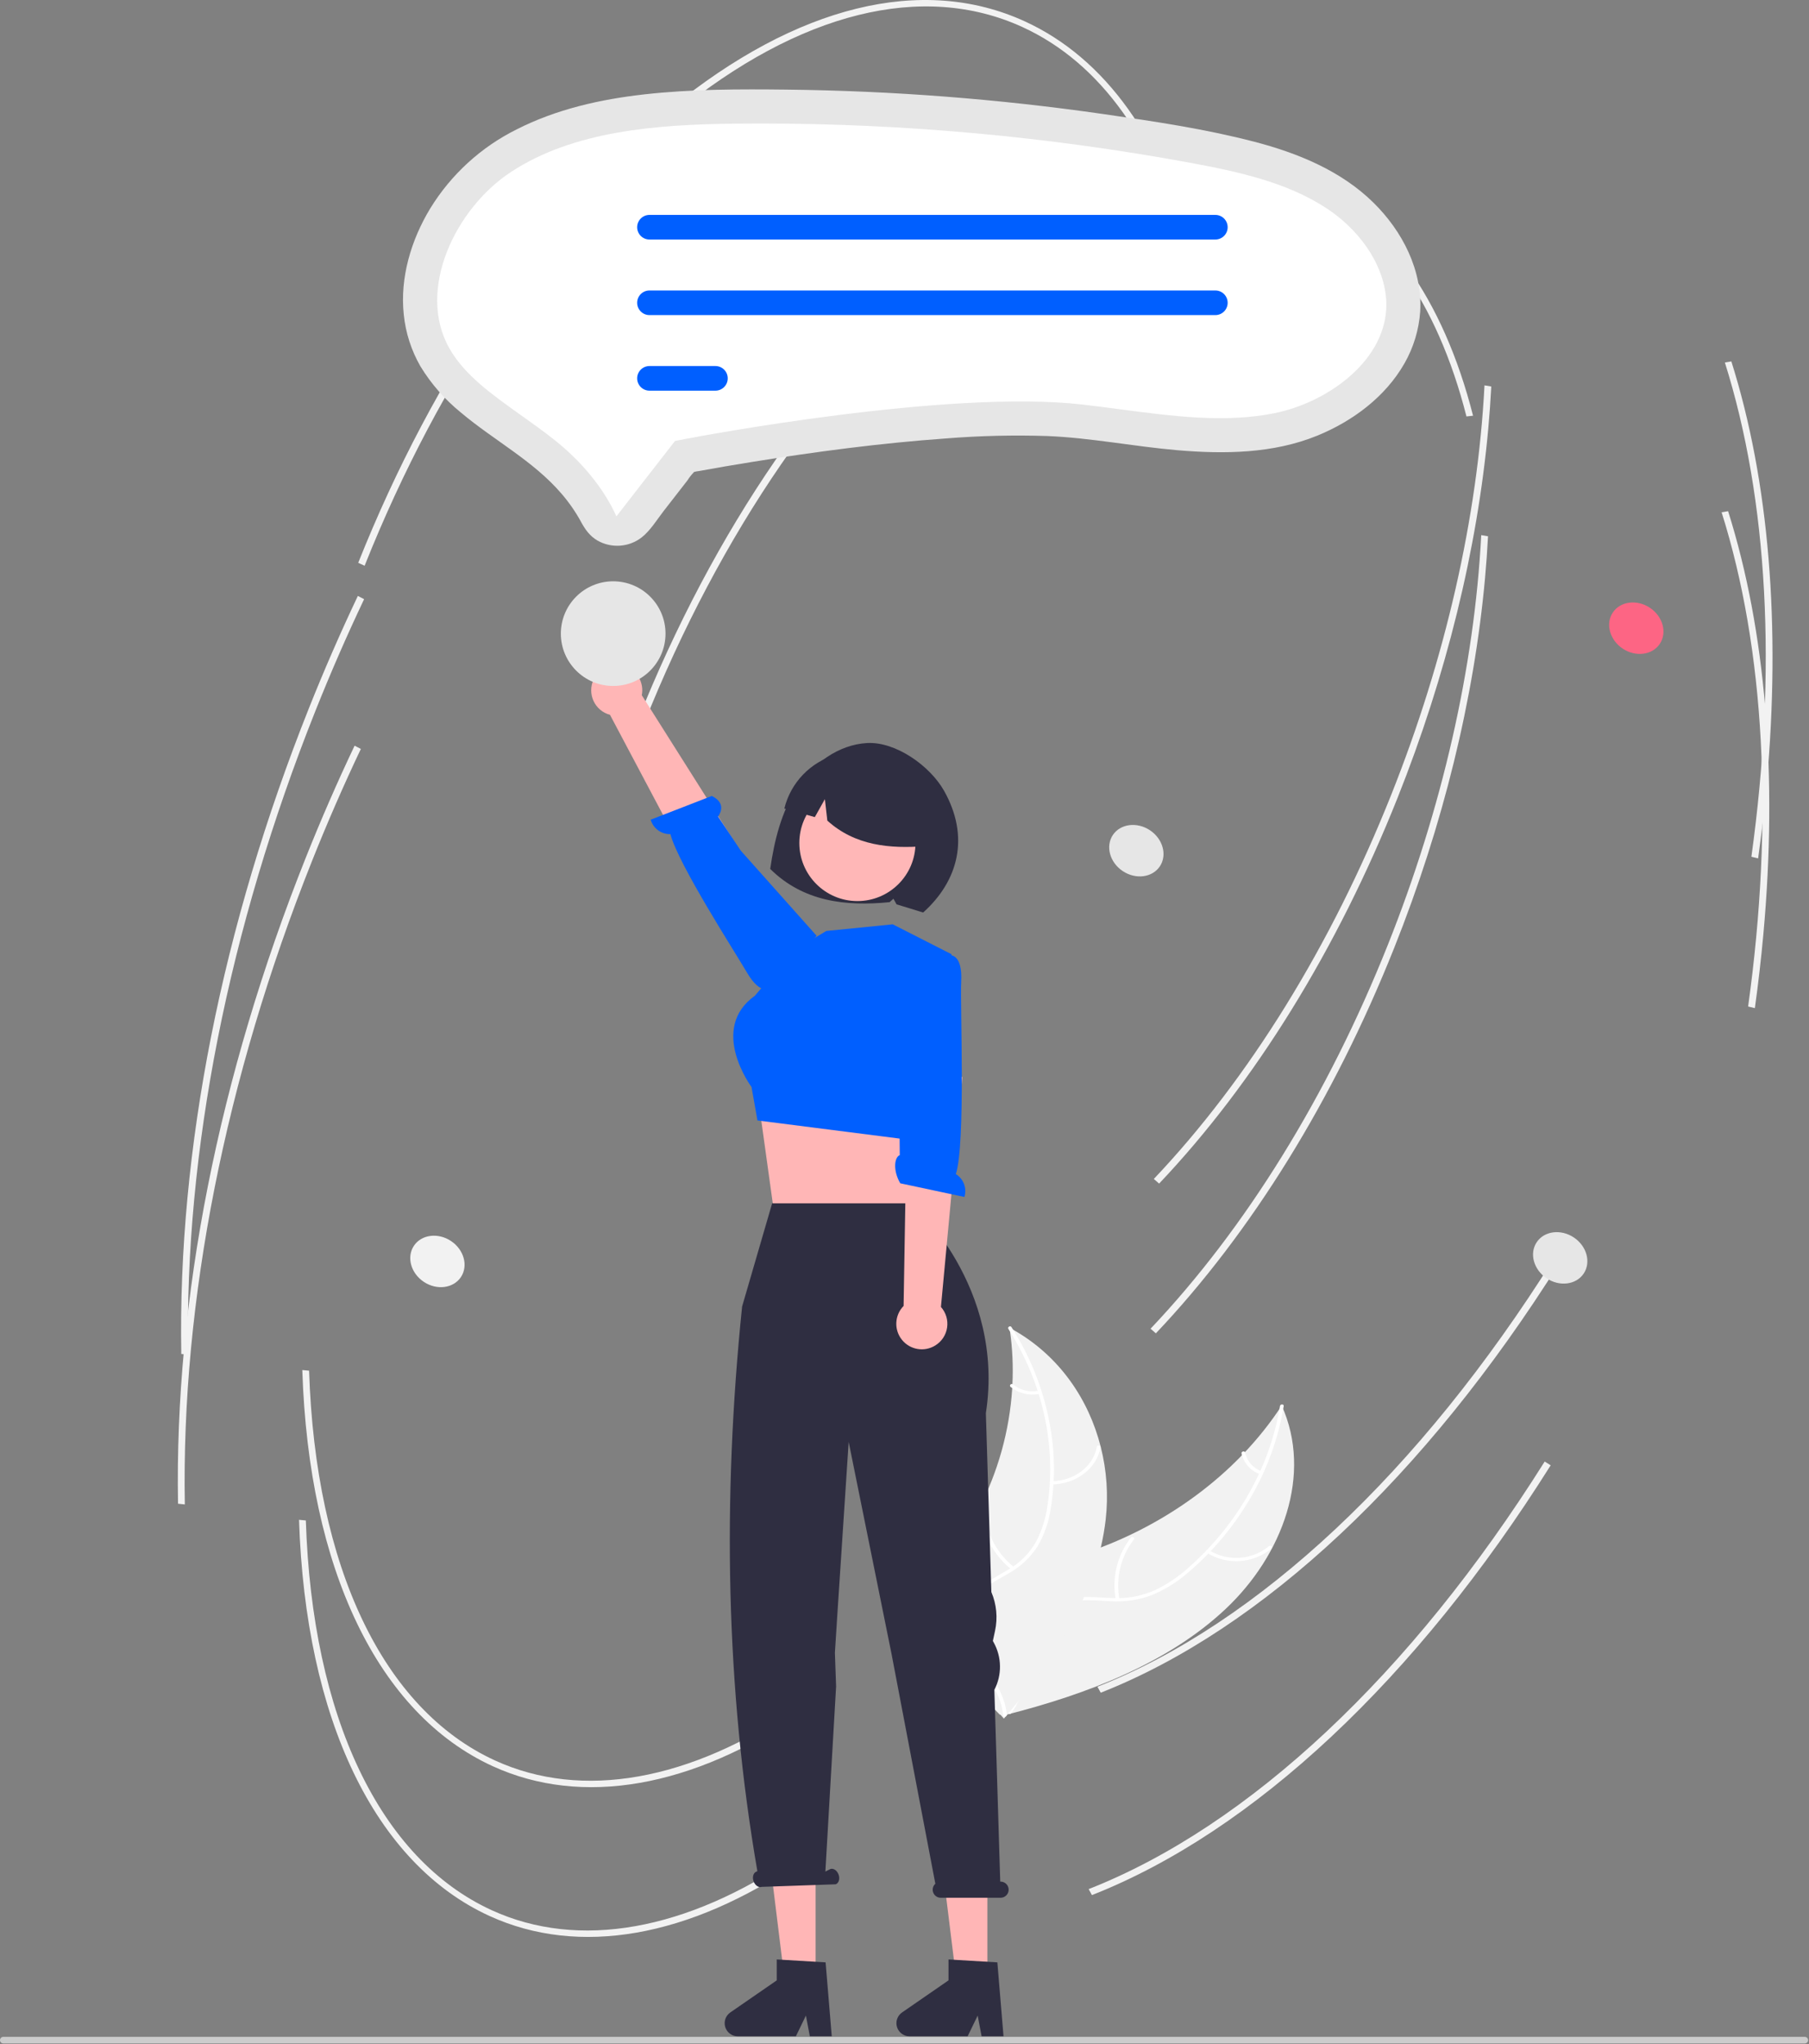<?xml version="1.0" encoding="UTF-8"?>
<svg width="653px" height="738px" viewBox="0 0 653 738" version="1.1" xmlns="http://www.w3.org/2000/svg" xmlns:xlink="http://www.w3.org/1999/xlink">
    <rect x="0" y="0" width="653" height="738" fill="#808080" stroke="none"/>
    <title>startImage</title>
    <g id="Page-1" stroke="none" stroke-width="1" fill="none" fill-rule="evenodd">
        <g id="startImage" transform="translate(0, -0)" fill-rule="nonzero">
            <path d="M442.392,580.86 C463.111,561.356 473.794,532.137 462.663,507.421 C446.459,532.292 419.783,551.879 388.855,561.616 C376.809,565.408 362.957,568.537 356.405,578.102 C352.328,584.054 352.031,591.508 353.868,598.248 C355.705,604.988 359.487,611.187 363.231,617.302 L363.253,619.031 C392.572,611.572 421.673,600.365 442.392,580.86 Z" id="Path" fill="#F2F2F2"></path>
            <path d="M462.04,507.552 C458.547,529.076 447.116,549.77 429.638,565.37 C425.845,568.899 421.54,571.835 416.869,574.078 C412.062,576.206 406.822,577.174 401.572,576.904 C396.627,576.747 391.589,576.088 386.686,576.978 C381.827,577.832 377.524,580.626 374.768,584.718 C371.518,589.499 370.438,595.01 369.598,600.431 C368.665,606.45 367.806,612.715 363.843,617.892 C363.363,618.52 364.512,619.13 364.991,618.504 C371.886,609.496 369.579,597.983 374.231,588.269 C376.402,583.736 380.158,579.744 385.774,578.375 C390.684,577.178 395.88,577.853 400.886,578.05 C406.016,578.376 411.157,577.599 415.961,575.77 C420.746,573.744 425.172,570.959 429.069,567.522 C437.6,560.231 444.891,551.602 450.654,541.972 C457.051,531.423 461.372,519.748 463.386,507.577 C463.507,506.833 462.16,506.813 462.04,507.552 L462.04,507.552 Z" id="Path" fill="#FFFFFF"></path>
            <path d="M435.627,560.56 C442.921,565.082 452.278,564.484 458.937,559.071 C459.553,558.541 458.634,557.686 458.018,558.216 C451.825,563.268 443.101,563.809 436.331,559.563 C435.634,559.116 434.934,560.116 435.627,560.56 L435.627,560.56 Z" id="Path" fill="#FFFFFF"></path>
            <path d="M404.068,577.271 C402.668,569.666 404.587,561.825 409.34,555.726 C409.818,555.097 408.669,554.486 408.192,555.114 C403.259,561.47 401.281,569.634 402.758,577.543 C402.902,578.287 404.211,578.01 404.068,577.271 L404.068,577.271 Z" id="Path" fill="#FFFFFF"></path>
            <path d="M455.344,531.108 C452.358,530.043 450.135,527.509 449.469,524.409 C449.336,523.664 448.028,523.941 448.16,524.681 C448.91,528.1 451.354,530.9 454.64,532.106 C454.956,532.264 455.34,532.184 455.566,531.913 C455.657,531.78 455.685,531.614 455.643,531.459 C455.6,531.304 455.491,531.176 455.344,531.108 L455.344,531.108 Z" id="Path" fill="#FFFFFF"></path>
            <path d="M364.414,479.318 C364.482,479.785 364.55,480.253 364.609,480.727 C365.482,487.002 365.766,493.346 365.458,499.675 C365.443,500.164 365.419,500.66 365.388,501.148 C364.413,516.545 360.217,531.566 353.07,545.239 C350.163,550.822 346.806,556.158 343.032,561.195 C337.774,568.224 331.429,575.482 329.216,583.377 C328.975,584.195 328.792,585.029 328.669,585.873 L360.823,618.919 C360.94,618.962 361.048,619.012 361.165,619.056 L362.379,620.426 C362.597,620.176 362.816,619.912 363.033,619.661 C363.16,619.516 363.28,619.364 363.407,619.219 C363.489,619.12 363.571,619.021 363.652,618.936 C363.679,618.903 363.706,618.87 363.725,618.843 C363.806,618.758 363.871,618.671 363.943,618.593 C365.173,617.12 366.394,615.637 367.606,614.145 C367.614,614.138 367.614,614.138 367.616,614.125 C376.811,602.731 384.992,590.57 390.788,577.717 C390.962,577.33 391.145,576.937 391.305,576.535 C393.865,570.774 395.892,564.789 397.36,558.657 C398.142,555.328 398.731,551.955 399.124,548.558 C400.116,539.788 399.514,530.91 397.347,522.354 C393.017,505.212 382.425,489.464 365.7,480.028 C365.272,479.787 364.851,479.553 364.414,479.318 Z" id="Path" fill="#F2F2F2"></path>
            <path d="M364.004,479.747 C376.131,498.76 381.346,521.262 378.202,542.86 C377.633,547.614 376.224,552.229 374.041,556.491 C371.611,560.773 368.067,564.317 363.786,566.749 C359.728,569.21 355.25,571.319 351.951,574.594 C348.66,577.829 347.117,582.444 347.8,587.008 C348.518,592.525 351.475,597.49 354.561,602.258 C357.988,607.551 361.644,613.003 362.068,619.209 C362.119,619.961 363.459,619.848 363.408,619.097 C362.67,608.299 352.85,600.313 349.832,590.123 C348.424,585.369 348.656,580.216 352.191,576.186 C355.282,572.662 359.899,570.484 364.032,568.023 C368.258,565.69 371.848,562.357 374.489,558.317 C376.912,554.179 378.524,549.617 379.238,544.875 C380.994,534.37 380.835,523.634 378.767,513.185 C376.415,501.047 371.776,489.467 365.096,479.063 C364.677,478.406 363.587,479.095 364.004,479.747 L364.004,479.747 Z" id="Path" fill="#FFFFFF"></path>
            <path d="M379.65,535.886 C388.457,535.806 395.971,530.066 397.23,522.505 C397.354,521.76 396.028,521.558 395.904,522.304 C394.724,529.387 387.754,534.647 379.521,534.722 C378.655,534.73 378.789,535.894 379.65,535.886 L379.65,535.886 Z" id="Path" fill="#FFFFFF"></path>
            <path d="M366.033,565.736 C359.877,560.831 356.002,553.616 355.311,545.776 C355.257,545.024 353.917,545.137 353.971,545.888 C354.708,554.047 358.758,561.547 365.176,566.639 C365.807,567.157 366.66,566.252 366.033,565.736 L366.033,565.736 Z" id="Path" fill="#FFFFFF"></path>
            <path d="M374.983,502.058 C371.688,502.726 368.266,501.892 365.649,499.781 C365.026,499.256 364.174,500.162 364.792,500.684 C367.693,503.003 371.466,503.931 375.112,503.222 C375.469,503.152 375.751,502.927 375.717,502.584 C375.651,502.241 375.328,502.011 374.983,502.058 L374.983,502.058 Z" id="Path" fill="#FFFFFF"></path>
            <path d="M289.905,618.048 C249.885,645.411 210.094,652.355 177.863,637.603 C136.502,618.67 111.447,566.545 109.123,494.593 L111.573,494.823 C113.865,565.773 138.327,617.061 178.687,635.535 C210.054,649.892 248.985,642.992 288.31,616.105 L289.905,618.048 Z" id="Path" fill="#F2F2F2"></path>
            <path d="M537.225,154.729 C533.284,198.152 522.056,243.94 504.447,288.118 C482.672,342.751 452.921,390.872 418.411,427.278 L416.496,425.608 C450.839,389.377 480.455,341.469 502.139,287.062 C521.736,237.895 533.393,186.73 535.863,139.12 L538.311,139.53 C538.051,144.558 537.689,149.624 537.225,154.729 Z" id="Path" fill="#F2F2F2"></path>
            <path d="M430.908,93.015 L428.529,93.276 C417.921,51.591 397.361,22.713 369.067,9.762 C333.1,-6.702 288.624,4.354 243.833,40.892 C198.815,77.616 158.962,135.625 131.616,204.235 L129.308,203.178 C156.773,134.269 196.831,75.98 242.102,39.051 C287.599,1.936 332.983,-9.2 369.891,7.694 C398.996,21.016 420.095,50.52 430.908,93.015 Z" id="Path" fill="#F2F2F2"></path>
            <path d="M562.921,455.923 C514.449,533.039 455.642,588.139 397.331,611.071 L396.152,608.909 C454.059,586.135 512.522,531.317 560.773,454.554 L562.921,455.923 Z" id="Path" fill="#F2F2F2"></path>
            <path d="M637.707,283.15 C636.909,291.951 635.885,300.859 634.636,309.875 L632.205,309.286 C641.534,242.003 638.225,180.312 622.632,130.87 L624.974,130.478 C638.575,173.607 642.898,225.956 637.707,283.15 Z" id="Path" fill="#F2F2F2"></path>
            <path d="M131.434,216.304 C125.212,229.41 119.294,242.989 113.845,256.662 C82.484,335.344 66.592,415.699 67.891,489.045 L65.44,488.784 C64.14,415.165 80.078,334.533 111.536,255.605 C117.002,241.894 122.936,228.277 129.176,215.133 L131.434,216.304 Z" id="Path" fill="#F2F2F2"></path>
            <path d="M288.729,672.111 C248.708,699.475 208.917,706.419 176.687,691.666 C135.326,672.734 110.271,620.609 107.946,548.657 L110.397,548.887 C112.688,619.837 137.15,671.124 177.511,689.598 C208.877,703.956 247.809,697.056 287.134,670.168 L288.729,672.111 Z" id="Path" fill="#F2F2F2"></path>
            <path d="M536.048,208.792 C532.107,252.216 520.88,298.003 503.271,342.182 C481.496,396.815 451.745,444.936 417.234,481.341 L415.319,479.671 C449.663,443.441 479.278,395.533 500.962,341.126 C520.56,291.959 532.216,240.794 534.687,193.184 L537.134,193.594 C536.874,198.622 536.513,203.688 536.048,208.792 Z" id="Path" fill="#F2F2F2"></path>
            <path d="M531.732,150.079 L529.352,150.339 C518.745,108.655 498.184,79.777 469.891,66.825 C433.923,50.362 389.448,61.418 344.657,97.955 C299.638,134.68 259.785,192.688 232.44,261.298 L230.131,260.242 C257.597,191.332 297.655,133.043 342.925,96.115 C388.423,59 433.806,47.863 470.715,64.758 C499.82,78.08 520.919,107.584 531.732,150.079 Z" id="Path" fill="#F2F2F2"></path>
            <path d="M559.745,528.987 C511.273,606.103 452.465,661.203 394.155,684.135 L392.975,681.973 C450.882,659.199 509.345,604.381 557.596,527.617 L559.745,528.987 Z" id="Path" fill="#F2F2F2"></path>
            <path d="M636.531,337.214 C635.732,346.014 634.708,354.923 633.459,363.939 L631.028,363.35 C640.358,296.067 637.049,234.376 621.455,184.934 L623.798,184.542 C637.399,227.671 641.722,280.02 636.531,337.214 Z" id="Path" fill="#F2F2F2"></path>
            <path d="M130.257,270.367 C124.036,283.474 118.118,297.052 112.668,310.725 C81.308,389.408 65.416,469.763 66.714,543.109 L64.263,542.847 C62.963,469.229 78.901,388.596 110.36,309.669 C115.825,295.957 121.76,282.341 127.999,269.197 L130.257,270.367 Z" id="Path" fill="#F2F2F2"></path>
            <ellipse id="Oval" fill="#FD6584" transform="translate(590.661, 226.781) rotate(-56.364) translate(-590.661, -226.781) " cx="590.661" cy="226.781" rx="8.857" ry="10.195"></ellipse>
            <path d="M287.726,284.343 C293.4,275.649 302.663,268.817 312.979,268.24 C323.295,267.662 335.693,276.448 340.785,285.487 C350.098,302.023 346.057,317.922 333.229,329.423 C331.487,328.832 325.405,327.047 323.634,326.476 L322.511,324.448 L321.125,325.681 C305.273,327.263 289.959,325.501 278.027,313.689 C279.511,303.41 282.053,293.037 287.726,284.343 Z" id="Path" fill="#2F2E41"></path>
            <polygon id="Path" fill="#FFB6B6" points="330.231 400.404 328.357 417.785 329.46 440.578 278.975 434.58 274.231 400.404 280.275 400.463"></polygon>
            <circle id="Oval" fill="#FFB7B7" cx="309.503" cy="304.328" r="20.964"></circle>
            <path d="M286.274,343.279 L298.27,336.081 L322.262,333.682 L343.468,344.48 L343.256,377.468 L329.803,411.682 L273.42,404.485 L271.278,392.416 C271.278,392.416 255.683,371.47 272.478,359.474 L286.274,343.279 Z" id="Path" fill="#005FFF"></path>
            <path d="M301.665,272.491 C310.917,269.897 320.847,272.549 327.574,279.409 C334.301,286.27 336.757,296.251 333.981,305.45 C321.213,306.469 308.593,305.277 298.644,296.243 L297.759,288.495 L294.129,294.979 C290.468,293.949 286.801,292.913 283.129,291.87 C285.415,282.57 292.475,275.188 301.665,272.491 Z" id="Path" fill="#2F2E41"></path>
            <path d="M214.273,245.325 C213.122,247.779 213.117,250.616 214.259,253.074 C215.402,255.532 217.574,257.357 220.192,258.059 L259.25,331.755 L275.015,319.587 L231.665,250.972 C232.572,246.396 229.914,241.865 225.477,240.424 C221.04,238.983 216.226,241.089 214.273,245.325 L214.273,245.325 Z" id="Path" fill="#FFB6B6"></path>
            <path d="M278.342,356.657 C278.342,356.657 274.723,359.867 269.576,351.004 C265.455,343.908 244.905,312.133 241.995,301.119 C238.712,301.211 235.783,299.068 234.877,295.911 L256.951,287.343 C261.75,289.742 260.418,293.068 259.201,294.788 L267.422,307.12 L294.768,337.808 L281,354.383 L278.342,356.657 Z" id="Path" fill="#005FFF"></path>
            <path d="M651.485,737.697 L1.191,737.697 C0.533,737.697 0,737.164 0,736.507 C0,735.849 0.533,735.316 1.191,735.316 L651.485,735.316 C652.142,735.316 652.675,735.849 652.675,736.507 C652.675,737.164 652.142,737.697 651.485,737.697 Z" id="Path" fill="#CCCCCC"></path>
            <path d="M495.8,73.181 C484.063,61.612 468.389,55.227 452.672,51.142 C434.88,46.518 416.481,43.794 398.305,41.181 C379.362,38.458 360.344,36.357 341.251,34.879 C322.184,33.409 303.082,32.567 283.945,32.354 C266.894,32.163 249.728,32.158 232.759,34.049 C216.777,35.831 200.833,39.407 186.424,46.748 C173.598,53.141 162.822,63.004 155.321,75.216 C148.425,86.583 144.325,100.209 145.751,113.57 C146.42,120.149 148.468,126.514 151.763,132.248 C155.625,138.584 160.547,144.21 166.314,148.881 C178.219,158.934 192.454,166.283 202.696,178.231 C205.4,181.361 207.763,184.771 209.743,188.403 C211.23,191.157 212.903,193.528 215.669,195.135 C220.718,198.016 227.005,197.578 231.606,194.024 C234.796,191.52 237.087,187.66 239.556,184.483 L248.165,173.404 C248.788,172.411 249.509,171.483 250.317,170.634 C250.898,170.155 249.94,170.577 250.13,170.458 C250.235,170.392 250.418,170.428 250.532,170.382 C251.106,170.217 251.693,170.108 252.287,170.055 C258.574,168.9 264.873,167.819 271.186,166.812 C294.496,163.051 317.957,159.949 341.516,158.277 C353.659,157.307 365.847,157.016 378.022,157.406 C393.766,158.05 409.292,161.176 424.978,162.525 C441.867,163.977 459.606,163.776 475.52,157.264 C488.257,152.052 500.083,143.283 506.98,131.171 C510.252,125.443 512.191,119.051 512.652,112.47 C513.494,97.543 506.235,83.467 495.8,73.181 Z" id="Path" fill="#E6E6E6"></path>
            <path d="M274.559,44.589 C271.556,44.589 268.554,44.604 265.555,44.636 C236.751,44.942 206.983,47.271 184.393,62.118 C164.342,75.296 150.289,104.651 162.182,125.703 C167.643,135.37 177.537,142.407 188.012,149.855 C192.118,152.776 196.365,155.795 200.434,159.047 C209.323,166.151 217.694,175.684 222.51,186.404 L243.661,159.184 L247.657,158.419 C251.502,157.683 342.369,140.453 390.763,146.047 C395.213,146.561 399.712,147.153 404.063,147.726 C423.722,150.312 442.291,152.754 460.118,149.149 C478.728,145.383 499.164,131.009 500.38,111.789 C501.213,98.63 492.652,84.195 478.572,75.013 C464.334,65.729 446.577,61.896 429.609,58.766 C378.463,49.342 326.566,44.596 274.559,44.589 L274.559,44.589 Z" id="Path" fill="#FFFFFF"></path>
            <path d="M438.706,86.471 L234.444,86.471 C231.989,86.471 230,84.481 230,82.027 C230,79.572 231.989,77.583 234.444,77.583 L438.706,77.583 C441.161,77.583 443.151,79.572 443.151,82.027 C443.151,84.481 441.161,86.471 438.706,86.471 L438.706,86.471 Z" id="Path" fill="#005FFF"></path>
            <path d="M438.706,113.751 L234.444,113.751 C231.989,113.751 230,111.761 230,109.307 C230,106.852 231.989,104.862 234.444,104.862 L438.706,104.862 C441.161,104.862 443.151,106.852 443.151,109.307 C443.151,111.761 441.161,113.751 438.706,113.751 L438.706,113.751 Z" id="Path" fill="#005FFF"></path>
            <path d="M258.248,141.03 L234.444,141.03 C231.989,141.03 230,139.04 230,136.586 C230,134.131 231.989,132.141 234.444,132.141 L258.248,132.141 C260.702,132.141 262.692,134.131 262.692,136.586 C262.692,139.04 260.702,141.03 258.248,141.03 Z" id="Path" fill="#005FFF"></path>
            <circle id="Oval" fill="#E6E6E6" cx="221.342" cy="228.743" r="18.89"></circle>
            <ellipse id="Oval" fill="#F2F2F2" transform="translate(157.893, 455.383) rotate(-56.364) translate(-157.893, -455.383) " cx="157.893" cy="455.383" rx="8.857" ry="10.195"></ellipse>
            <ellipse id="Oval" fill="#E6E6E6" transform="translate(563.193, 454.097) rotate(-56.364) translate(-563.193, -454.097) " cx="563.193" cy="454.097" rx="8.857" ry="10.195"></ellipse>
            <ellipse id="Oval" fill="#E6E6E6" transform="translate(410.193, 307.097) rotate(-56.364) translate(-410.193, -307.097) " cx="410.193" cy="307.097" rx="8.857" ry="10.195"></ellipse>
            <polygon id="Path" fill="#FFB6B6" points="356.417 715.978 345.379 715.978 340.127 673.404 356.417 673.404"></polygon>
            <path d="M362.243,735.102 L354.327,735.102 L352.914,727.629 L349.296,735.102 L328.302,735.102 C326.236,735.102 324.411,733.759 323.796,731.787 C323.181,729.815 323.921,727.673 325.62,726.499 L342.385,714.921 L342.385,707.365 L360.019,708.418 L362.243,735.102 Z" id="Path" fill="#2F2E41"></path>
            <polygon id="Path" fill="#FFB6B6" points="294.417 715.978 283.379 715.978 278.127 673.404 294.417 673.404"></polygon>
            <path d="M300.243,735.102 L292.327,735.102 L290.914,727.629 L287.296,735.102 L266.302,735.102 C264.236,735.102 262.411,733.759 261.796,731.787 C261.181,729.815 261.921,727.673 263.62,726.499 L280.385,714.921 L280.385,707.365 L298.019,708.418 L300.243,735.102 Z" id="Path" fill="#2F2E41"></path>
            <path d="M361.179,679.264 L361.059,679.264 L358.937,610.041 C361.727,604.659 361.638,598.238 358.699,592.936 L358.395,592.385 L359.183,588.733 C360.195,584.04 359.731,579.149 357.854,574.73 L355.873,510.157 C362.948,464.306 329.231,434.404 329.231,434.404 L278.723,434.404 L267.88,471.66 C260.711,541.5 262.012,609.558 273.387,675.494 L273.077,675.651 C271.961,676.036 271.482,677.583 272.007,679.106 C272.533,680.629 273.864,681.551 274.981,681.165 L301.655,680.238 C302.772,679.852 303.251,678.305 302.725,676.782 C302.199,675.26 300.868,674.338 299.751,674.723 L297.938,675.64 L301.806,608.842 L301.376,596.641 L302.261,582.799 L306.349,520.539 L321.825,597.102 L337.634,680.035 C336.741,680.843 336.439,682.117 336.874,683.24 C337.309,684.363 338.39,685.102 339.595,685.098 L361.179,685.098 C362.79,685.098 364.096,683.792 364.096,682.181 C364.096,680.57 362.79,679.264 361.179,679.264 L361.179,679.264 Z" id="Path" fill="#2F2E41"></path>
            <path d="M337.624,485.709 C339.932,484.288 341.492,481.918 341.883,479.236 C342.275,476.555 341.459,473.837 339.655,471.815 L347.391,388.768 L327.535,390.302 L326.175,471.452 C322.907,474.781 322.646,480.029 325.567,483.666 C328.488,487.304 333.668,488.181 337.624,485.709 L337.624,485.709 Z" id="Path" fill="#FFB6B6"></path>
            <path d="M342.733,344.811 C342.733,344.811 347.52,344.111 346.965,354.346 C346.521,362.539 348.631,413.042 345.026,423.849 C347.823,425.572 349.098,428.97 348.124,432.107 L324.966,427.171 C322.268,422.534 322.827,417.773 324.788,417.001 L324.672,402.181 L319.554,353.33 L339.264,345.256 L342.733,344.811 Z" id="Path" fill="#005FFF"></path>
        </g>
    </g>
</svg>